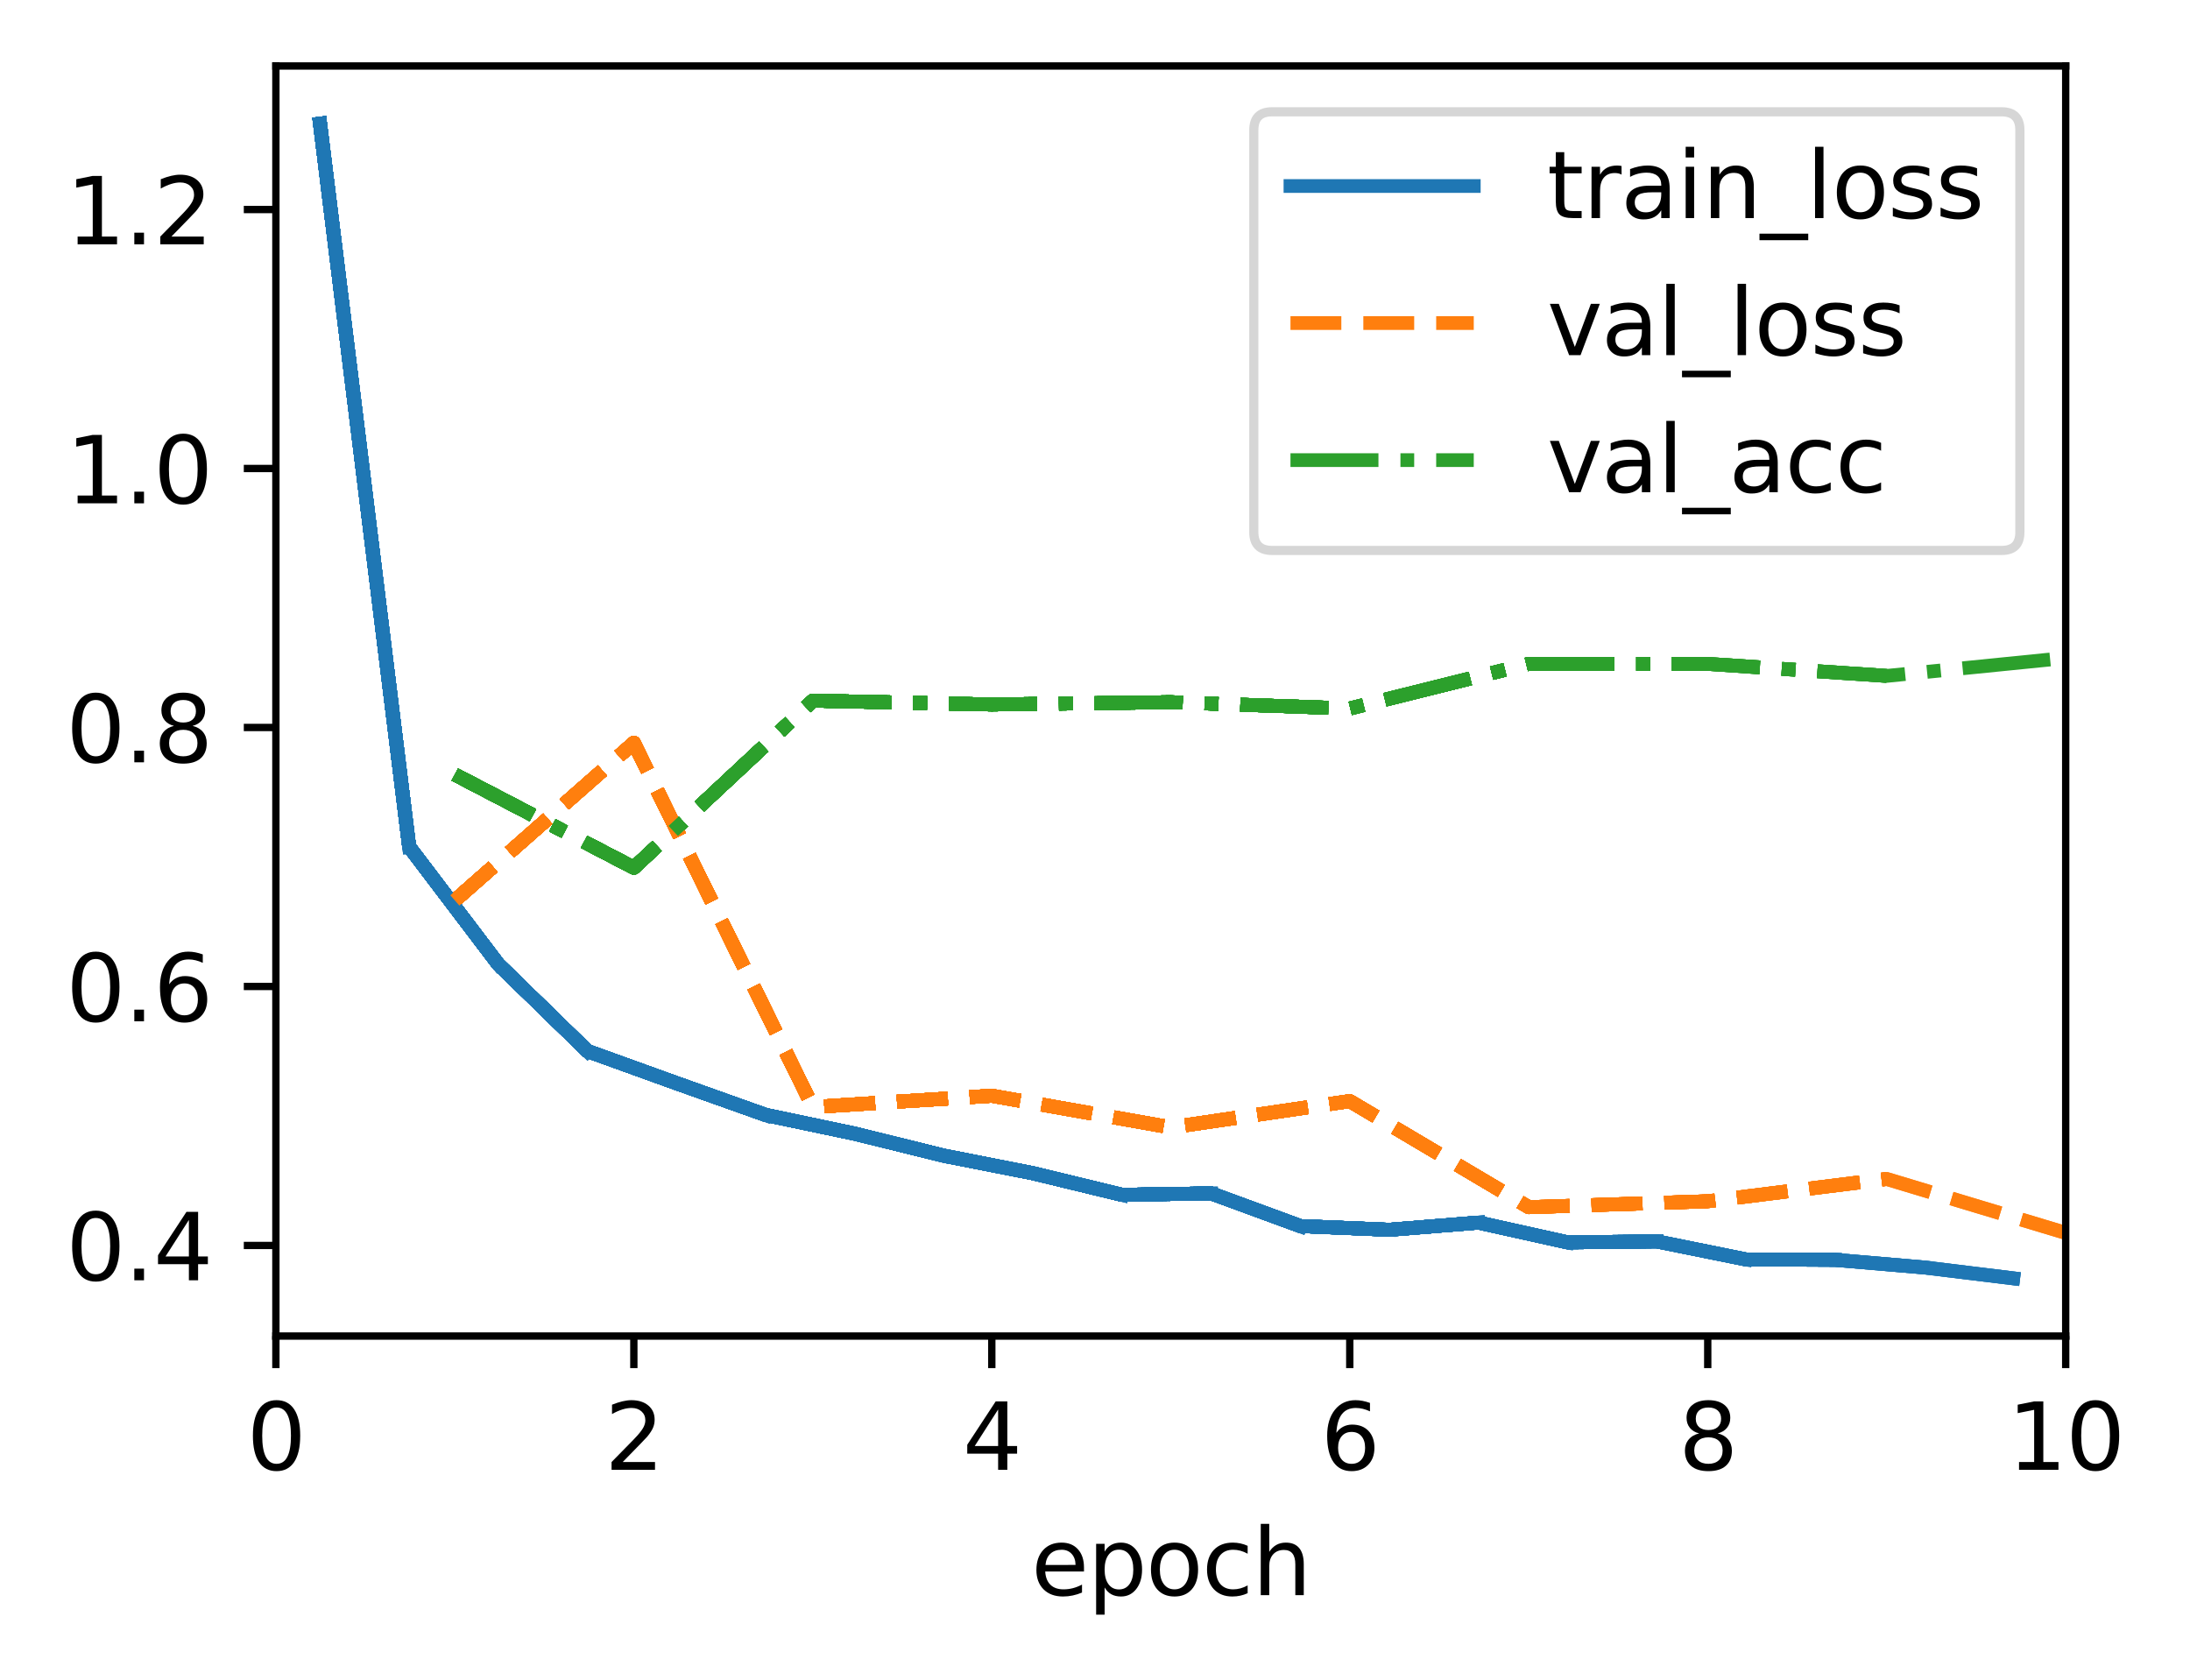 <?xml version="1.0" encoding="utf-8" standalone="no"?>
<!DOCTYPE svg PUBLIC "-//W3C//DTD SVG 1.1//EN"
  "http://www.w3.org/Graphics/SVG/1.1/DTD/svg11.dtd">
<svg xmlns:xlink="http://www.w3.org/1999/xlink" width="238.966pt" height="183.356pt" viewBox="0 0 238.966 183.356" xmlns="http://www.w3.org/2000/svg" version="1.1">
 <defs>
  <style type="text/css">*{stroke-linejoin: round; stroke-linecap: butt}</style>
 </defs>
 <g id="figure_1">
  <g id="patch_1">
   <path d="M 0 183.356 
L 238.966 183.356 
L 238.966 0 
L 0 0 
z
" style="fill: #ffffff"/>
  </g>
  <g id="axes_1">
   <g id="patch_2">
    <path d="M 30.103 145.8 
L 225.403 145.8 
L 225.403 7.2 
L 30.103 7.2 
z
" style="fill: #ffffff"/>
   </g>
   <g id="matplotlib.axis_1">
    <g id="xtick_1">
     <g id="line2d_1">
      <defs>
       <path id="mb1d8af79b8" d="M 0 0 
L 0 3.5 
" style="stroke: #000000; stroke-width: 0.8"/>
      </defs>
      <g>
       <use xlink:href="#mb1d8af79b8" x="30.103" y="145.8" style="stroke: #000000; stroke-width: 0.8"/>
      </g>
     </g>
     <g id="text_1">
      <!-- 0 -->
      <g transform="translate(26.922 160.398) scale(0.1 -0.1)">
       <defs>
        <path id="DejaVuSans-30" d="M 2034 4250 
Q 1547 4250 1301 3770 
Q 1056 3291 1056 2328 
Q 1056 1369 1301 889 
Q 1547 409 2034 409 
Q 2525 409 2770 889 
Q 3016 1369 3016 2328 
Q 3016 3291 2770 3770 
Q 2525 4250 2034 4250 
z
M 2034 4750 
Q 2819 4750 3233 4129 
Q 3647 3509 3647 2328 
Q 3647 1150 3233 529 
Q 2819 -91 2034 -91 
Q 1250 -91 836 529 
Q 422 1150 422 2328 
Q 422 3509 836 4129 
Q 1250 4750 2034 4750 
z
" transform="scale(0.016)"/>
       </defs>
       <use xlink:href="#DejaVuSans-30"/>
      </g>
     </g>
    </g>
    <g id="xtick_2">
     <g id="line2d_2">
      <g>
       <use xlink:href="#mb1d8af79b8" x="69.163" y="145.8" style="stroke: #000000; stroke-width: 0.8"/>
      </g>
     </g>
     <g id="text_2">
      <!-- 2 -->
      <g transform="translate(65.982 160.398) scale(0.1 -0.1)">
       <defs>
        <path id="DejaVuSans-32" d="M 1228 531 
L 3431 531 
L 3431 0 
L 469 0 
L 469 531 
Q 828 903 1448 1529 
Q 2069 2156 2228 2338 
Q 2531 2678 2651 2914 
Q 2772 3150 2772 3378 
Q 2772 3750 2511 3984 
Q 2250 4219 1831 4219 
Q 1534 4219 1204 4116 
Q 875 4013 500 3803 
L 500 4441 
Q 881 4594 1212 4672 
Q 1544 4750 1819 4750 
Q 2544 4750 2975 4387 
Q 3406 4025 3406 3419 
Q 3406 3131 3298 2873 
Q 3191 2616 2906 2266 
Q 2828 2175 2409 1742 
Q 1991 1309 1228 531 
z
" transform="scale(0.016)"/>
       </defs>
       <use xlink:href="#DejaVuSans-32"/>
      </g>
     </g>
    </g>
    <g id="xtick_3">
     <g id="line2d_3">
      <g>
       <use xlink:href="#mb1d8af79b8" x="108.223" y="145.8" style="stroke: #000000; stroke-width: 0.8"/>
      </g>
     </g>
     <g id="text_3">
      <!-- 4 -->
      <g transform="translate(105.042 160.398) scale(0.1 -0.1)">
       <defs>
        <path id="DejaVuSans-34" d="M 2419 4116 
L 825 1625 
L 2419 1625 
L 2419 4116 
z
M 2253 4666 
L 3047 4666 
L 3047 1625 
L 3713 1625 
L 3713 1100 
L 3047 1100 
L 3047 0 
L 2419 0 
L 2419 1100 
L 313 1100 
L 313 1709 
L 2253 4666 
z
" transform="scale(0.016)"/>
       </defs>
       <use xlink:href="#DejaVuSans-34"/>
      </g>
     </g>
    </g>
    <g id="xtick_4">
     <g id="line2d_4">
      <g>
       <use xlink:href="#mb1d8af79b8" x="147.283" y="145.8" style="stroke: #000000; stroke-width: 0.8"/>
      </g>
     </g>
     <g id="text_4">
      <!-- 6 -->
      <g transform="translate(144.102 160.398) scale(0.1 -0.1)">
       <defs>
        <path id="DejaVuSans-36" d="M 2113 2584 
Q 1688 2584 1439 2293 
Q 1191 2003 1191 1497 
Q 1191 994 1439 701 
Q 1688 409 2113 409 
Q 2538 409 2786 701 
Q 3034 994 3034 1497 
Q 3034 2003 2786 2293 
Q 2538 2584 2113 2584 
z
M 3366 4563 
L 3366 3988 
Q 3128 4100 2886 4159 
Q 2644 4219 2406 4219 
Q 1781 4219 1451 3797 
Q 1122 3375 1075 2522 
Q 1259 2794 1537 2939 
Q 1816 3084 2150 3084 
Q 2853 3084 3261 2657 
Q 3669 2231 3669 1497 
Q 3669 778 3244 343 
Q 2819 -91 2113 -91 
Q 1303 -91 875 529 
Q 447 1150 447 2328 
Q 447 3434 972 4092 
Q 1497 4750 2381 4750 
Q 2619 4750 2861 4703 
Q 3103 4656 3366 4563 
z
" transform="scale(0.016)"/>
       </defs>
       <use xlink:href="#DejaVuSans-36"/>
      </g>
     </g>
    </g>
    <g id="xtick_5">
     <g id="line2d_5">
      <g>
       <use xlink:href="#mb1d8af79b8" x="186.343" y="145.8" style="stroke: #000000; stroke-width: 0.8"/>
      </g>
     </g>
     <g id="text_5">
      <!-- 8 -->
      <g transform="translate(183.162 160.398) scale(0.1 -0.1)">
       <defs>
        <path id="DejaVuSans-38" d="M 2034 2216 
Q 1584 2216 1326 1975 
Q 1069 1734 1069 1313 
Q 1069 891 1326 650 
Q 1584 409 2034 409 
Q 2484 409 2743 651 
Q 3003 894 3003 1313 
Q 3003 1734 2745 1975 
Q 2488 2216 2034 2216 
z
M 1403 2484 
Q 997 2584 770 2862 
Q 544 3141 544 3541 
Q 544 4100 942 4425 
Q 1341 4750 2034 4750 
Q 2731 4750 3128 4425 
Q 3525 4100 3525 3541 
Q 3525 3141 3298 2862 
Q 3072 2584 2669 2484 
Q 3125 2378 3379 2068 
Q 3634 1759 3634 1313 
Q 3634 634 3220 271 
Q 2806 -91 2034 -91 
Q 1263 -91 848 271 
Q 434 634 434 1313 
Q 434 1759 690 2068 
Q 947 2378 1403 2484 
z
M 1172 3481 
Q 1172 3119 1398 2916 
Q 1625 2713 2034 2713 
Q 2441 2713 2670 2916 
Q 2900 3119 2900 3481 
Q 2900 3844 2670 4047 
Q 2441 4250 2034 4250 
Q 1625 4250 1398 4047 
Q 1172 3844 1172 3481 
z
" transform="scale(0.016)"/>
       </defs>
       <use xlink:href="#DejaVuSans-38"/>
      </g>
     </g>
    </g>
    <g id="xtick_6">
     <g id="line2d_6">
      <g>
       <use xlink:href="#mb1d8af79b8" x="225.403" y="145.8" style="stroke: #000000; stroke-width: 0.8"/>
      </g>
     </g>
     <g id="text_6">
      <!-- 10 -->
      <g transform="translate(219.041 160.398) scale(0.1 -0.1)">
       <defs>
        <path id="DejaVuSans-31" d="M 794 531 
L 1825 531 
L 1825 4091 
L 703 3866 
L 703 4441 
L 1819 4666 
L 2450 4666 
L 2450 531 
L 3481 531 
L 3481 0 
L 794 0 
L 794 531 
z
" transform="scale(0.016)"/>
       </defs>
       <use xlink:href="#DejaVuSans-31"/>
       <use xlink:href="#DejaVuSans-30" x="63.623"/>
      </g>
     </g>
    </g>
    <g id="text_7">
     <!-- epoch -->
     <g transform="translate(112.525 174.077) scale(0.1 -0.1)">
      <defs>
       <path id="DejaVuSans-65" d="M 3597 1894 
L 3597 1613 
L 953 1613 
Q 991 1019 1311 708 
Q 1631 397 2203 397 
Q 2534 397 2845 478 
Q 3156 559 3463 722 
L 3463 178 
Q 3153 47 2828 -22 
Q 2503 -91 2169 -91 
Q 1331 -91 842 396 
Q 353 884 353 1716 
Q 353 2575 817 3079 
Q 1281 3584 2069 3584 
Q 2775 3584 3186 3129 
Q 3597 2675 3597 1894 
z
M 3022 2063 
Q 3016 2534 2758 2815 
Q 2500 3097 2075 3097 
Q 1594 3097 1305 2825 
Q 1016 2553 972 2059 
L 3022 2063 
z
" transform="scale(0.016)"/>
       <path id="DejaVuSans-70" d="M 1159 525 
L 1159 -1331 
L 581 -1331 
L 581 3500 
L 1159 3500 
L 1159 2969 
Q 1341 3281 1617 3432 
Q 1894 3584 2278 3584 
Q 2916 3584 3314 3078 
Q 3713 2572 3713 1747 
Q 3713 922 3314 415 
Q 2916 -91 2278 -91 
Q 1894 -91 1617 61 
Q 1341 213 1159 525 
z
M 3116 1747 
Q 3116 2381 2855 2742 
Q 2594 3103 2138 3103 
Q 1681 3103 1420 2742 
Q 1159 2381 1159 1747 
Q 1159 1113 1420 752 
Q 1681 391 2138 391 
Q 2594 391 2855 752 
Q 3116 1113 3116 1747 
z
" transform="scale(0.016)"/>
       <path id="DejaVuSans-6f" d="M 1959 3097 
Q 1497 3097 1228 2736 
Q 959 2375 959 1747 
Q 959 1119 1226 758 
Q 1494 397 1959 397 
Q 2419 397 2687 759 
Q 2956 1122 2956 1747 
Q 2956 2369 2687 2733 
Q 2419 3097 1959 3097 
z
M 1959 3584 
Q 2709 3584 3137 3096 
Q 3566 2609 3566 1747 
Q 3566 888 3137 398 
Q 2709 -91 1959 -91 
Q 1206 -91 779 398 
Q 353 888 353 1747 
Q 353 2609 779 3096 
Q 1206 3584 1959 3584 
z
" transform="scale(0.016)"/>
       <path id="DejaVuSans-63" d="M 3122 3366 
L 3122 2828 
Q 2878 2963 2633 3030 
Q 2388 3097 2138 3097 
Q 1578 3097 1268 2742 
Q 959 2388 959 1747 
Q 959 1106 1268 751 
Q 1578 397 2138 397 
Q 2388 397 2633 464 
Q 2878 531 3122 666 
L 3122 134 
Q 2881 22 2623 -34 
Q 2366 -91 2075 -91 
Q 1284 -91 818 406 
Q 353 903 353 1747 
Q 353 2603 823 3093 
Q 1294 3584 2113 3584 
Q 2378 3584 2631 3529 
Q 2884 3475 3122 3366 
z
" transform="scale(0.016)"/>
       <path id="DejaVuSans-68" d="M 3513 2113 
L 3513 0 
L 2938 0 
L 2938 2094 
Q 2938 2591 2744 2837 
Q 2550 3084 2163 3084 
Q 1697 3084 1428 2787 
Q 1159 2491 1159 1978 
L 1159 0 
L 581 0 
L 581 4863 
L 1159 4863 
L 1159 2956 
Q 1366 3272 1645 3428 
Q 1925 3584 2291 3584 
Q 2894 3584 3203 3211 
Q 3513 2838 3513 2113 
z
" transform="scale(0.016)"/>
      </defs>
      <use xlink:href="#DejaVuSans-65"/>
      <use xlink:href="#DejaVuSans-70" x="61.523"/>
      <use xlink:href="#DejaVuSans-6f" x="125"/>
      <use xlink:href="#DejaVuSans-63" x="186.182"/>
      <use xlink:href="#DejaVuSans-68" x="241.162"/>
     </g>
    </g>
   </g>
   <g id="matplotlib.axis_2">
    <g id="ytick_1">
     <g id="line2d_7">
      <defs>
       <path id="m4a1945d2fb" d="M 0 0 
L -3.5 0 
" style="stroke: #000000; stroke-width: 0.8"/>
      </defs>
      <g>
       <use xlink:href="#m4a1945d2fb" x="30.103" y="135.915" style="stroke: #000000; stroke-width: 0.8"/>
      </g>
     </g>
     <g id="text_8">
      <!-- 0.4 -->
      <g transform="translate(7.2 139.715) scale(0.1 -0.1)">
       <defs>
        <path id="DejaVuSans-2e" d="M 684 794 
L 1344 794 
L 1344 0 
L 684 0 
L 684 794 
z
" transform="scale(0.016)"/>
       </defs>
       <use xlink:href="#DejaVuSans-30"/>
       <use xlink:href="#DejaVuSans-2e" x="63.623"/>
       <use xlink:href="#DejaVuSans-34" x="95.41"/>
      </g>
     </g>
    </g>
    <g id="ytick_2">
     <g id="line2d_8">
      <g>
       <use xlink:href="#m4a1945d2fb" x="30.103" y="107.652" style="stroke: #000000; stroke-width: 0.8"/>
      </g>
     </g>
     <g id="text_9">
      <!-- 0.6 -->
      <g transform="translate(7.2 111.452) scale(0.1 -0.1)">
       <use xlink:href="#DejaVuSans-30"/>
       <use xlink:href="#DejaVuSans-2e" x="63.623"/>
       <use xlink:href="#DejaVuSans-36" x="95.41"/>
      </g>
     </g>
    </g>
    <g id="ytick_3">
     <g id="line2d_9">
      <g>
       <use xlink:href="#m4a1945d2fb" x="30.103" y="79.389" style="stroke: #000000; stroke-width: 0.8"/>
      </g>
     </g>
     <g id="text_10">
      <!-- 0.8 -->
      <g transform="translate(7.2 83.189) scale(0.1 -0.1)">
       <use xlink:href="#DejaVuSans-30"/>
       <use xlink:href="#DejaVuSans-2e" x="63.623"/>
       <use xlink:href="#DejaVuSans-38" x="95.41"/>
      </g>
     </g>
    </g>
    <g id="ytick_4">
     <g id="line2d_10">
      <g>
       <use xlink:href="#m4a1945d2fb" x="30.103" y="51.127" style="stroke: #000000; stroke-width: 0.8"/>
      </g>
     </g>
     <g id="text_11">
      <!-- 1.0 -->
      <g transform="translate(7.2 54.926) scale(0.1 -0.1)">
       <use xlink:href="#DejaVuSans-31"/>
       <use xlink:href="#DejaVuSans-2e" x="63.623"/>
       <use xlink:href="#DejaVuSans-30" x="95.41"/>
      </g>
     </g>
    </g>
    <g id="ytick_5">
     <g id="line2d_11">
      <g>
       <use xlink:href="#m4a1945d2fb" x="30.103" y="22.864" style="stroke: #000000; stroke-width: 0.8"/>
      </g>
     </g>
     <g id="text_12">
      <!-- 1.2 -->
      <g transform="translate(7.2 26.663) scale(0.1 -0.1)">
       <use xlink:href="#DejaVuSans-31"/>
       <use xlink:href="#DejaVuSans-2e" x="63.623"/>
       <use xlink:href="#DejaVuSans-32" x="95.41"/>
      </g>
     </g>
    </g>
   </g>
   <g id="line2d_12">
    <path d="M 34.923 13.5 
" clip-path="url(#p170258bf49)" style="fill: none; stroke: #1f77b4; stroke-width: 1.5; stroke-linecap: square"/>
   </g>
   <g id="line2d_13">
    <path d="M 34.923 13.5 
L 44.647 92.406 
" clip-path="url(#p170258bf49)" style="fill: none; stroke: #1f77b4; stroke-width: 1.5; stroke-linecap: square"/>
   </g>
   <g id="line2d_14">
    <path d="M 34.923 13.5 
L 44.647 92.406 
" clip-path="url(#p170258bf49)" style="fill: none; stroke: #1f77b4; stroke-width: 1.5; stroke-linecap: square"/>
   </g>
   <g id="line2d_15">
    <path d="M 49.633 98.263 
" clip-path="url(#p170258bf49)" style="fill: none; stroke-dasharray: 5.55,2.4; stroke-dashoffset: 0; stroke: #ff7f0e; stroke-width: 1.5"/>
   </g>
   <g id="line2d_16"/>
   <g id="line2d_17">
    <path d="M 34.923 13.5 
L 44.647 92.406 
" clip-path="url(#p170258bf49)" style="fill: none; stroke: #1f77b4; stroke-width: 1.5; stroke-linecap: square"/>
   </g>
   <g id="line2d_18">
    <path d="M 49.633 98.263 
" clip-path="url(#p170258bf49)" style="fill: none; stroke-dasharray: 5.55,2.4; stroke-dashoffset: 0; stroke: #ff7f0e; stroke-width: 1.5"/>
   </g>
   <g id="line2d_19">
    <path d="M 49.633 84.523 
" clip-path="url(#p170258bf49)" style="fill: none; stroke-dasharray: 9.6,2.4,1.5,2.4; stroke-dashoffset: 0; stroke: #2ca02c; stroke-width: 1.5"/>
   </g>
   <g id="line2d_20">
    <path d="M 34.923 13.5 
L 44.647 92.406 
L 54.37 105.222 
" clip-path="url(#p170258bf49)" style="fill: none; stroke: #1f77b4; stroke-width: 1.5; stroke-linecap: square"/>
   </g>
   <g id="line2d_21">
    <path d="M 49.633 98.263 
" clip-path="url(#p170258bf49)" style="fill: none; stroke-dasharray: 5.55,2.4; stroke-dashoffset: 0; stroke: #ff7f0e; stroke-width: 1.5"/>
   </g>
   <g id="line2d_22">
    <path d="M 49.633 84.523 
" clip-path="url(#p170258bf49)" style="fill: none; stroke-dasharray: 9.6,2.4,1.5,2.4; stroke-dashoffset: 0; stroke: #2ca02c; stroke-width: 1.5"/>
   </g>
   <g id="line2d_23">
    <path d="M 34.923 13.5 
L 44.647 92.406 
L 54.37 105.222 
L 64.094 114.696 
" clip-path="url(#p170258bf49)" style="fill: none; stroke: #1f77b4; stroke-width: 1.5; stroke-linecap: square"/>
   </g>
   <g id="line2d_24">
    <path d="M 49.633 98.263 
" clip-path="url(#p170258bf49)" style="fill: none; stroke-dasharray: 5.55,2.4; stroke-dashoffset: 0; stroke: #ff7f0e; stroke-width: 1.5"/>
   </g>
   <g id="line2d_25">
    <path d="M 49.633 84.523 
" clip-path="url(#p170258bf49)" style="fill: none; stroke-dasharray: 9.6,2.4,1.5,2.4; stroke-dashoffset: 0; stroke: #2ca02c; stroke-width: 1.5"/>
   </g>
   <g id="line2d_26">
    <path d="M 34.923 13.5 
L 44.647 92.406 
L 54.37 105.222 
L 64.094 114.696 
" clip-path="url(#p170258bf49)" style="fill: none; stroke: #1f77b4; stroke-width: 1.5; stroke-linecap: square"/>
   </g>
   <g id="line2d_27">
    <path d="M 49.633 98.263 
L 69.163 81.07 
" clip-path="url(#p170258bf49)" style="fill: none; stroke-dasharray: 5.55,2.4; stroke-dashoffset: 0; stroke: #ff7f0e; stroke-width: 1.5"/>
   </g>
   <g id="line2d_28">
    <path d="M 49.633 84.523 
" clip-path="url(#p170258bf49)" style="fill: none; stroke-dasharray: 9.6,2.4,1.5,2.4; stroke-dashoffset: 0; stroke: #2ca02c; stroke-width: 1.5"/>
   </g>
   <g id="line2d_29">
    <path d="M 34.923 13.5 
L 44.647 92.406 
L 54.37 105.222 
L 64.094 114.696 
" clip-path="url(#p170258bf49)" style="fill: none; stroke: #1f77b4; stroke-width: 1.5; stroke-linecap: square"/>
   </g>
   <g id="line2d_30">
    <path d="M 49.633 98.263 
L 69.163 81.07 
" clip-path="url(#p170258bf49)" style="fill: none; stroke-dasharray: 5.55,2.4; stroke-dashoffset: 0; stroke: #ff7f0e; stroke-width: 1.5"/>
   </g>
   <g id="line2d_31">
    <path d="M 49.633 84.523 
L 69.163 94.694 
" clip-path="url(#p170258bf49)" style="fill: none; stroke-dasharray: 9.6,2.4,1.5,2.4; stroke-dashoffset: 0; stroke: #2ca02c; stroke-width: 1.5"/>
   </g>
   <g id="line2d_32">
    <path d="M 34.923 13.5 
L 44.647 92.406 
L 54.37 105.222 
L 64.094 114.696 
L 73.817 118.207 
" clip-path="url(#p170258bf49)" style="fill: none; stroke: #1f77b4; stroke-width: 1.5; stroke-linecap: square"/>
   </g>
   <g id="line2d_33">
    <path d="M 49.633 98.263 
L 69.163 81.07 
" clip-path="url(#p170258bf49)" style="fill: none; stroke-dasharray: 5.55,2.4; stroke-dashoffset: 0; stroke: #ff7f0e; stroke-width: 1.5"/>
   </g>
   <g id="line2d_34">
    <path d="M 49.633 84.523 
L 69.163 94.694 
" clip-path="url(#p170258bf49)" style="fill: none; stroke-dasharray: 9.6,2.4,1.5,2.4; stroke-dashoffset: 0; stroke: #2ca02c; stroke-width: 1.5"/>
   </g>
   <g id="line2d_35">
    <path d="M 34.923 13.5 
L 44.647 92.406 
L 54.37 105.222 
L 64.094 114.696 
L 73.817 118.207 
L 83.541 121.671 
" clip-path="url(#p170258bf49)" style="fill: none; stroke: #1f77b4; stroke-width: 1.5; stroke-linecap: square"/>
   </g>
   <g id="line2d_36">
    <path d="M 49.633 98.263 
L 69.163 81.07 
" clip-path="url(#p170258bf49)" style="fill: none; stroke-dasharray: 5.55,2.4; stroke-dashoffset: 0; stroke: #ff7f0e; stroke-width: 1.5"/>
   </g>
   <g id="line2d_37">
    <path d="M 49.633 84.523 
L 69.163 94.694 
" clip-path="url(#p170258bf49)" style="fill: none; stroke-dasharray: 9.6,2.4,1.5,2.4; stroke-dashoffset: 0; stroke: #2ca02c; stroke-width: 1.5"/>
   </g>
   <g id="line2d_38">
    <path d="M 34.923 13.5 
L 44.647 92.406 
L 54.37 105.222 
L 64.094 114.696 
L 73.817 118.207 
L 83.541 121.671 
" clip-path="url(#p170258bf49)" style="fill: none; stroke: #1f77b4; stroke-width: 1.5; stroke-linecap: square"/>
   </g>
   <g id="line2d_39">
    <path d="M 49.633 98.263 
L 69.163 81.07 
L 88.693 120.805 
" clip-path="url(#p170258bf49)" style="fill: none; stroke-dasharray: 5.55,2.4; stroke-dashoffset: 0; stroke: #ff7f0e; stroke-width: 1.5"/>
   </g>
   <g id="line2d_40">
    <path d="M 49.633 84.523 
L 69.163 94.694 
" clip-path="url(#p170258bf49)" style="fill: none; stroke-dasharray: 9.6,2.4,1.5,2.4; stroke-dashoffset: 0; stroke: #2ca02c; stroke-width: 1.5"/>
   </g>
   <g id="line2d_41">
    <path d="M 34.923 13.5 
L 44.647 92.406 
L 54.37 105.222 
L 64.094 114.696 
L 73.817 118.207 
L 83.541 121.671 
" clip-path="url(#p170258bf49)" style="fill: none; stroke: #1f77b4; stroke-width: 1.5; stroke-linecap: square"/>
   </g>
   <g id="line2d_42">
    <path d="M 49.633 98.263 
L 69.163 81.07 
L 88.693 120.805 
" clip-path="url(#p170258bf49)" style="fill: none; stroke-dasharray: 5.55,2.4; stroke-dashoffset: 0; stroke: #ff7f0e; stroke-width: 1.5"/>
   </g>
   <g id="line2d_43">
    <path d="M 49.633 84.523 
L 69.163 94.694 
L 88.693 76.464 
" clip-path="url(#p170258bf49)" style="fill: none; stroke-dasharray: 9.6,2.4,1.5,2.4; stroke-dashoffset: 0; stroke: #2ca02c; stroke-width: 1.5"/>
   </g>
   <g id="line2d_44">
    <path d="M 34.923 13.5 
L 44.647 92.406 
L 54.37 105.222 
L 64.094 114.696 
L 73.817 118.207 
L 83.541 121.671 
L 93.264 123.716 
" clip-path="url(#p170258bf49)" style="fill: none; stroke: #1f77b4; stroke-width: 1.5; stroke-linecap: square"/>
   </g>
   <g id="line2d_45">
    <path d="M 49.633 98.263 
L 69.163 81.07 
L 88.693 120.805 
" clip-path="url(#p170258bf49)" style="fill: none; stroke-dasharray: 5.55,2.4; stroke-dashoffset: 0; stroke: #ff7f0e; stroke-width: 1.5"/>
   </g>
   <g id="line2d_46">
    <path d="M 49.633 84.523 
L 69.163 94.694 
L 88.693 76.464 
" clip-path="url(#p170258bf49)" style="fill: none; stroke-dasharray: 9.6,2.4,1.5,2.4; stroke-dashoffset: 0; stroke: #2ca02c; stroke-width: 1.5"/>
   </g>
   <g id="line2d_47">
    <path d="M 34.923 13.5 
L 44.647 92.406 
L 54.37 105.222 
L 64.094 114.696 
L 73.817 118.207 
L 83.541 121.671 
L 93.264 123.716 
L 102.987 126.116 
" clip-path="url(#p170258bf49)" style="fill: none; stroke: #1f77b4; stroke-width: 1.5; stroke-linecap: square"/>
   </g>
   <g id="line2d_48">
    <path d="M 49.633 98.263 
L 69.163 81.07 
L 88.693 120.805 
" clip-path="url(#p170258bf49)" style="fill: none; stroke-dasharray: 5.55,2.4; stroke-dashoffset: 0; stroke: #ff7f0e; stroke-width: 1.5"/>
   </g>
   <g id="line2d_49">
    <path d="M 49.633 84.523 
L 69.163 94.694 
L 88.693 76.464 
" clip-path="url(#p170258bf49)" style="fill: none; stroke-dasharray: 9.6,2.4,1.5,2.4; stroke-dashoffset: 0; stroke: #2ca02c; stroke-width: 1.5"/>
   </g>
   <g id="line2d_50">
    <path d="M 34.923 13.5 
L 44.647 92.406 
L 54.37 105.222 
L 64.094 114.696 
L 73.817 118.207 
L 83.541 121.671 
L 93.264 123.716 
L 102.987 126.116 
" clip-path="url(#p170258bf49)" style="fill: none; stroke: #1f77b4; stroke-width: 1.5; stroke-linecap: square"/>
   </g>
   <g id="line2d_51">
    <path d="M 49.633 98.263 
L 69.163 81.07 
L 88.693 120.805 
L 108.223 119.577 
" clip-path="url(#p170258bf49)" style="fill: none; stroke-dasharray: 5.55,2.4; stroke-dashoffset: 0; stroke: #ff7f0e; stroke-width: 1.5"/>
   </g>
   <g id="line2d_52">
    <path d="M 49.633 84.523 
L 69.163 94.694 
L 88.693 76.464 
" clip-path="url(#p170258bf49)" style="fill: none; stroke-dasharray: 9.6,2.4,1.5,2.4; stroke-dashoffset: 0; stroke: #2ca02c; stroke-width: 1.5"/>
   </g>
   <g id="line2d_53">
    <path d="M 34.923 13.5 
L 44.647 92.406 
L 54.37 105.222 
L 64.094 114.696 
L 73.817 118.207 
L 83.541 121.671 
L 93.264 123.716 
L 102.987 126.116 
" clip-path="url(#p170258bf49)" style="fill: none; stroke: #1f77b4; stroke-width: 1.5; stroke-linecap: square"/>
   </g>
   <g id="line2d_54">
    <path d="M 49.633 98.263 
L 69.163 81.07 
L 88.693 120.805 
L 108.223 119.577 
" clip-path="url(#p170258bf49)" style="fill: none; stroke-dasharray: 5.55,2.4; stroke-dashoffset: 0; stroke: #ff7f0e; stroke-width: 1.5"/>
   </g>
   <g id="line2d_55">
    <path d="M 49.633 84.523 
L 69.163 94.694 
L 88.693 76.464 
L 108.223 76.878 
" clip-path="url(#p170258bf49)" style="fill: none; stroke-dasharray: 9.6,2.4,1.5,2.4; stroke-dashoffset: 0; stroke: #2ca02c; stroke-width: 1.5"/>
   </g>
   <g id="line2d_56">
    <path d="M 34.923 13.5 
L 44.647 92.406 
L 54.37 105.222 
L 64.094 114.696 
L 73.817 118.207 
L 83.541 121.671 
L 93.264 123.716 
L 102.987 126.116 
L 112.711 128.034 
" clip-path="url(#p170258bf49)" style="fill: none; stroke: #1f77b4; stroke-width: 1.5; stroke-linecap: square"/>
   </g>
   <g id="line2d_57">
    <path d="M 49.633 98.263 
L 69.163 81.07 
L 88.693 120.805 
L 108.223 119.577 
" clip-path="url(#p170258bf49)" style="fill: none; stroke-dasharray: 5.55,2.4; stroke-dashoffset: 0; stroke: #ff7f0e; stroke-width: 1.5"/>
   </g>
   <g id="line2d_58">
    <path d="M 49.633 84.523 
L 69.163 94.694 
L 88.693 76.464 
L 108.223 76.878 
" clip-path="url(#p170258bf49)" style="fill: none; stroke-dasharray: 9.6,2.4,1.5,2.4; stroke-dashoffset: 0; stroke: #2ca02c; stroke-width: 1.5"/>
   </g>
   <g id="line2d_59">
    <path d="M 34.923 13.5 
L 44.647 92.406 
L 54.37 105.222 
L 64.094 114.696 
L 73.817 118.207 
L 83.541 121.671 
L 93.264 123.716 
L 102.987 126.116 
L 112.711 128.034 
L 122.434 130.39 
" clip-path="url(#p170258bf49)" style="fill: none; stroke: #1f77b4; stroke-width: 1.5; stroke-linecap: square"/>
   </g>
   <g id="line2d_60">
    <path d="M 49.633 98.263 
L 69.163 81.07 
L 88.693 120.805 
L 108.223 119.577 
" clip-path="url(#p170258bf49)" style="fill: none; stroke-dasharray: 5.55,2.4; stroke-dashoffset: 0; stroke: #ff7f0e; stroke-width: 1.5"/>
   </g>
   <g id="line2d_61">
    <path d="M 49.633 84.523 
L 69.163 94.694 
L 88.693 76.464 
L 108.223 76.878 
" clip-path="url(#p170258bf49)" style="fill: none; stroke-dasharray: 9.6,2.4,1.5,2.4; stroke-dashoffset: 0; stroke: #2ca02c; stroke-width: 1.5"/>
   </g>
   <g id="line2d_62">
    <path d="M 34.923 13.5 
L 44.647 92.406 
L 54.37 105.222 
L 64.094 114.696 
L 73.817 118.207 
L 83.541 121.671 
L 93.264 123.716 
L 102.987 126.116 
L 112.711 128.034 
L 122.434 130.39 
" clip-path="url(#p170258bf49)" style="fill: none; stroke: #1f77b4; stroke-width: 1.5; stroke-linecap: square"/>
   </g>
   <g id="line2d_63">
    <path d="M 49.633 98.263 
L 69.163 81.07 
L 88.693 120.805 
L 108.223 119.577 
L 127.753 123.034 
" clip-path="url(#p170258bf49)" style="fill: none; stroke-dasharray: 5.55,2.4; stroke-dashoffset: 0; stroke: #ff7f0e; stroke-width: 1.5"/>
   </g>
   <g id="line2d_64">
    <path d="M 49.633 84.523 
L 69.163 94.694 
L 88.693 76.464 
L 108.223 76.878 
" clip-path="url(#p170258bf49)" style="fill: none; stroke-dasharray: 9.6,2.4,1.5,2.4; stroke-dashoffset: 0; stroke: #2ca02c; stroke-width: 1.5"/>
   </g>
   <g id="line2d_65">
    <path d="M 34.923 13.5 
L 44.647 92.406 
L 54.37 105.222 
L 64.094 114.696 
L 73.817 118.207 
L 83.541 121.671 
L 93.264 123.716 
L 102.987 126.116 
L 112.711 128.034 
L 122.434 130.39 
" clip-path="url(#p170258bf49)" style="fill: none; stroke: #1f77b4; stroke-width: 1.5; stroke-linecap: square"/>
   </g>
   <g id="line2d_66">
    <path d="M 49.633 98.263 
L 69.163 81.07 
L 88.693 120.805 
L 108.223 119.577 
L 127.753 123.034 
" clip-path="url(#p170258bf49)" style="fill: none; stroke-dasharray: 5.55,2.4; stroke-dashoffset: 0; stroke: #ff7f0e; stroke-width: 1.5"/>
   </g>
   <g id="line2d_67">
    <path d="M 49.633 84.523 
L 69.163 94.694 
L 88.693 76.464 
L 108.223 76.878 
L 127.753 76.629 
" clip-path="url(#p170258bf49)" style="fill: none; stroke-dasharray: 9.6,2.4,1.5,2.4; stroke-dashoffset: 0; stroke: #2ca02c; stroke-width: 1.5"/>
   </g>
   <g id="line2d_68">
    <path d="M 34.923 13.5 
L 44.647 92.406 
L 54.37 105.222 
L 64.094 114.696 
L 73.817 118.207 
L 83.541 121.671 
L 93.264 123.716 
L 102.987 126.116 
L 112.711 128.034 
L 122.434 130.39 
L 132.158 130.228 
" clip-path="url(#p170258bf49)" style="fill: none; stroke: #1f77b4; stroke-width: 1.5; stroke-linecap: square"/>
   </g>
   <g id="line2d_69">
    <path d="M 49.633 98.263 
L 69.163 81.07 
L 88.693 120.805 
L 108.223 119.577 
L 127.753 123.034 
" clip-path="url(#p170258bf49)" style="fill: none; stroke-dasharray: 5.55,2.4; stroke-dashoffset: 0; stroke: #ff7f0e; stroke-width: 1.5"/>
   </g>
   <g id="line2d_70">
    <path d="M 49.633 84.523 
L 69.163 94.694 
L 88.693 76.464 
L 108.223 76.878 
L 127.753 76.629 
" clip-path="url(#p170258bf49)" style="fill: none; stroke-dasharray: 9.6,2.4,1.5,2.4; stroke-dashoffset: 0; stroke: #2ca02c; stroke-width: 1.5"/>
   </g>
   <g id="line2d_71">
    <path d="M 34.923 13.5 
L 44.647 92.406 
L 54.37 105.222 
L 64.094 114.696 
L 73.817 118.207 
L 83.541 121.671 
L 93.264 123.716 
L 102.987 126.116 
L 112.711 128.034 
L 122.434 130.39 
L 132.158 130.228 
L 141.881 133.797 
" clip-path="url(#p170258bf49)" style="fill: none; stroke: #1f77b4; stroke-width: 1.5; stroke-linecap: square"/>
   </g>
   <g id="line2d_72">
    <path d="M 49.633 98.263 
L 69.163 81.07 
L 88.693 120.805 
L 108.223 119.577 
L 127.753 123.034 
" clip-path="url(#p170258bf49)" style="fill: none; stroke-dasharray: 5.55,2.4; stroke-dashoffset: 0; stroke: #ff7f0e; stroke-width: 1.5"/>
   </g>
   <g id="line2d_73">
    <path d="M 49.633 84.523 
L 69.163 94.694 
L 88.693 76.464 
L 108.223 76.878 
L 127.753 76.629 
" clip-path="url(#p170258bf49)" style="fill: none; stroke-dasharray: 9.6,2.4,1.5,2.4; stroke-dashoffset: 0; stroke: #2ca02c; stroke-width: 1.5"/>
   </g>
   <g id="line2d_74">
    <path d="M 34.923 13.5 
L 44.647 92.406 
L 54.37 105.222 
L 64.094 114.696 
L 73.817 118.207 
L 83.541 121.671 
L 93.264 123.716 
L 102.987 126.116 
L 112.711 128.034 
L 122.434 130.39 
L 132.158 130.228 
L 141.881 133.797 
" clip-path="url(#p170258bf49)" style="fill: none; stroke: #1f77b4; stroke-width: 1.5; stroke-linecap: square"/>
   </g>
   <g id="line2d_75">
    <path d="M 49.633 98.263 
L 69.163 81.07 
L 88.693 120.805 
L 108.223 119.577 
L 127.753 123.034 
L 147.283 120.16 
" clip-path="url(#p170258bf49)" style="fill: none; stroke-dasharray: 5.55,2.4; stroke-dashoffset: 0; stroke: #ff7f0e; stroke-width: 1.5"/>
   </g>
   <g id="line2d_76">
    <path d="M 49.633 84.523 
L 69.163 94.694 
L 88.693 76.464 
L 108.223 76.878 
L 127.753 76.629 
" clip-path="url(#p170258bf49)" style="fill: none; stroke-dasharray: 9.6,2.4,1.5,2.4; stroke-dashoffset: 0; stroke: #2ca02c; stroke-width: 1.5"/>
   </g>
   <g id="line2d_77">
    <path d="M 34.923 13.5 
L 44.647 92.406 
L 54.37 105.222 
L 64.094 114.696 
L 73.817 118.207 
L 83.541 121.671 
L 93.264 123.716 
L 102.987 126.116 
L 112.711 128.034 
L 122.434 130.39 
L 132.158 130.228 
L 141.881 133.797 
" clip-path="url(#p170258bf49)" style="fill: none; stroke: #1f77b4; stroke-width: 1.5; stroke-linecap: square"/>
   </g>
   <g id="line2d_78">
    <path d="M 49.633 98.263 
L 69.163 81.07 
L 88.693 120.805 
L 108.223 119.577 
L 127.753 123.034 
L 147.283 120.16 
" clip-path="url(#p170258bf49)" style="fill: none; stroke-dasharray: 5.55,2.4; stroke-dashoffset: 0; stroke: #ff7f0e; stroke-width: 1.5"/>
   </g>
   <g id="line2d_79">
    <path d="M 49.633 84.523 
L 69.163 94.694 
L 88.693 76.464 
L 108.223 76.878 
L 127.753 76.629 
L 147.283 77.319 
" clip-path="url(#p170258bf49)" style="fill: none; stroke-dasharray: 9.6,2.4,1.5,2.4; stroke-dashoffset: 0; stroke: #2ca02c; stroke-width: 1.5"/>
   </g>
   <g id="line2d_80">
    <path d="M 34.923 13.5 
L 44.647 92.406 
L 54.37 105.222 
L 64.094 114.696 
L 73.817 118.207 
L 83.541 121.671 
L 93.264 123.716 
L 102.987 126.116 
L 112.711 128.034 
L 122.434 130.39 
L 132.158 130.228 
L 141.881 133.797 
L 151.605 134.204 
" clip-path="url(#p170258bf49)" style="fill: none; stroke: #1f77b4; stroke-width: 1.5; stroke-linecap: square"/>
   </g>
   <g id="line2d_81">
    <path d="M 49.633 98.263 
L 69.163 81.07 
L 88.693 120.805 
L 108.223 119.577 
L 127.753 123.034 
L 147.283 120.16 
" clip-path="url(#p170258bf49)" style="fill: none; stroke-dasharray: 5.55,2.4; stroke-dashoffset: 0; stroke: #ff7f0e; stroke-width: 1.5"/>
   </g>
   <g id="line2d_82">
    <path d="M 49.633 84.523 
L 69.163 94.694 
L 88.693 76.464 
L 108.223 76.878 
L 127.753 76.629 
L 147.283 77.319 
" clip-path="url(#p170258bf49)" style="fill: none; stroke-dasharray: 9.6,2.4,1.5,2.4; stroke-dashoffset: 0; stroke: #2ca02c; stroke-width: 1.5"/>
   </g>
   <g id="line2d_83">
    <path d="M 34.923 13.5 
L 44.647 92.406 
L 54.37 105.222 
L 64.094 114.696 
L 73.817 118.207 
L 83.541 121.671 
L 93.264 123.716 
L 102.987 126.116 
L 112.711 128.034 
L 122.434 130.39 
L 132.158 130.228 
L 141.881 133.797 
L 151.605 134.204 
L 161.328 133.419 
" clip-path="url(#p170258bf49)" style="fill: none; stroke: #1f77b4; stroke-width: 1.5; stroke-linecap: square"/>
   </g>
   <g id="line2d_84">
    <path d="M 49.633 98.263 
L 69.163 81.07 
L 88.693 120.805 
L 108.223 119.577 
L 127.753 123.034 
L 147.283 120.16 
" clip-path="url(#p170258bf49)" style="fill: none; stroke-dasharray: 5.55,2.4; stroke-dashoffset: 0; stroke: #ff7f0e; stroke-width: 1.5"/>
   </g>
   <g id="line2d_85">
    <path d="M 49.633 84.523 
L 69.163 94.694 
L 88.693 76.464 
L 108.223 76.878 
L 127.753 76.629 
L 147.283 77.319 
" clip-path="url(#p170258bf49)" style="fill: none; stroke-dasharray: 9.6,2.4,1.5,2.4; stroke-dashoffset: 0; stroke: #2ca02c; stroke-width: 1.5"/>
   </g>
   <g id="line2d_86">
    <path d="M 34.923 13.5 
L 44.647 92.406 
L 54.37 105.222 
L 64.094 114.696 
L 73.817 118.207 
L 83.541 121.671 
L 93.264 123.716 
L 102.987 126.116 
L 112.711 128.034 
L 122.434 130.39 
L 132.158 130.228 
L 141.881 133.797 
L 151.605 134.204 
L 161.328 133.419 
" clip-path="url(#p170258bf49)" style="fill: none; stroke: #1f77b4; stroke-width: 1.5; stroke-linecap: square"/>
   </g>
   <g id="line2d_87">
    <path d="M 49.633 98.263 
L 69.163 81.07 
L 88.693 120.805 
L 108.223 119.577 
L 127.753 123.034 
L 147.283 120.16 
L 166.813 131.738 
" clip-path="url(#p170258bf49)" style="fill: none; stroke-dasharray: 5.55,2.4; stroke-dashoffset: 0; stroke: #ff7f0e; stroke-width: 1.5"/>
   </g>
   <g id="line2d_88">
    <path d="M 49.633 84.523 
L 69.163 94.694 
L 88.693 76.464 
L 108.223 76.878 
L 127.753 76.629 
L 147.283 77.319 
" clip-path="url(#p170258bf49)" style="fill: none; stroke-dasharray: 9.6,2.4,1.5,2.4; stroke-dashoffset: 0; stroke: #2ca02c; stroke-width: 1.5"/>
   </g>
   <g id="line2d_89">
    <path d="M 34.923 13.5 
L 44.647 92.406 
L 54.37 105.222 
L 64.094 114.696 
L 73.817 118.207 
L 83.541 121.671 
L 93.264 123.716 
L 102.987 126.116 
L 112.711 128.034 
L 122.434 130.39 
L 132.158 130.228 
L 141.881 133.797 
L 151.605 134.204 
L 161.328 133.419 
" clip-path="url(#p170258bf49)" style="fill: none; stroke: #1f77b4; stroke-width: 1.5; stroke-linecap: square"/>
   </g>
   <g id="line2d_90">
    <path d="M 49.633 98.263 
L 69.163 81.07 
L 88.693 120.805 
L 108.223 119.577 
L 127.753 123.034 
L 147.283 120.16 
L 166.813 131.738 
" clip-path="url(#p170258bf49)" style="fill: none; stroke-dasharray: 5.55,2.4; stroke-dashoffset: 0; stroke: #ff7f0e; stroke-width: 1.5"/>
   </g>
   <g id="line2d_91">
    <path d="M 49.633 84.523 
L 69.163 94.694 
L 88.693 76.464 
L 108.223 76.878 
L 127.753 76.629 
L 147.283 77.319 
L 166.813 72.448 
" clip-path="url(#p170258bf49)" style="fill: none; stroke-dasharray: 9.6,2.4,1.5,2.4; stroke-dashoffset: 0; stroke: #2ca02c; stroke-width: 1.5"/>
   </g>
   <g id="line2d_92">
    <path d="M 34.923 13.5 
L 44.647 92.406 
L 54.37 105.222 
L 64.094 114.696 
L 73.817 118.207 
L 83.541 121.671 
L 93.264 123.716 
L 102.987 126.116 
L 112.711 128.034 
L 122.434 130.39 
L 132.158 130.228 
L 141.881 133.797 
L 151.605 134.204 
L 161.328 133.419 
L 171.052 135.579 
" clip-path="url(#p170258bf49)" style="fill: none; stroke: #1f77b4; stroke-width: 1.5; stroke-linecap: square"/>
   </g>
   <g id="line2d_93">
    <path d="M 49.633 98.263 
L 69.163 81.07 
L 88.693 120.805 
L 108.223 119.577 
L 127.753 123.034 
L 147.283 120.16 
L 166.813 131.738 
" clip-path="url(#p170258bf49)" style="fill: none; stroke-dasharray: 5.55,2.4; stroke-dashoffset: 0; stroke: #ff7f0e; stroke-width: 1.5"/>
   </g>
   <g id="line2d_94">
    <path d="M 49.633 84.523 
L 69.163 94.694 
L 88.693 76.464 
L 108.223 76.878 
L 127.753 76.629 
L 147.283 77.319 
L 166.813 72.448 
" clip-path="url(#p170258bf49)" style="fill: none; stroke-dasharray: 9.6,2.4,1.5,2.4; stroke-dashoffset: 0; stroke: #2ca02c; stroke-width: 1.5"/>
   </g>
   <g id="line2d_95">
    <path d="M 34.923 13.5 
L 44.647 92.406 
L 54.37 105.222 
L 64.094 114.696 
L 73.817 118.207 
L 83.541 121.671 
L 93.264 123.716 
L 102.987 126.116 
L 112.711 128.034 
L 122.434 130.39 
L 132.158 130.228 
L 141.881 133.797 
L 151.605 134.204 
L 161.328 133.419 
L 171.052 135.579 
L 180.775 135.47 
" clip-path="url(#p170258bf49)" style="fill: none; stroke: #1f77b4; stroke-width: 1.5; stroke-linecap: square"/>
   </g>
   <g id="line2d_96">
    <path d="M 49.633 98.263 
L 69.163 81.07 
L 88.693 120.805 
L 108.223 119.577 
L 127.753 123.034 
L 147.283 120.16 
L 166.813 131.738 
" clip-path="url(#p170258bf49)" style="fill: none; stroke-dasharray: 5.55,2.4; stroke-dashoffset: 0; stroke: #ff7f0e; stroke-width: 1.5"/>
   </g>
   <g id="line2d_97">
    <path d="M 49.633 84.523 
L 69.163 94.694 
L 88.693 76.464 
L 108.223 76.878 
L 127.753 76.629 
L 147.283 77.319 
L 166.813 72.448 
" clip-path="url(#p170258bf49)" style="fill: none; stroke-dasharray: 9.6,2.4,1.5,2.4; stroke-dashoffset: 0; stroke: #2ca02c; stroke-width: 1.5"/>
   </g>
   <g id="line2d_98">
    <path d="M 34.923 13.5 
L 44.647 92.406 
L 54.37 105.222 
L 64.094 114.696 
L 73.817 118.207 
L 83.541 121.671 
L 93.264 123.716 
L 102.987 126.116 
L 112.711 128.034 
L 122.434 130.39 
L 132.158 130.228 
L 141.881 133.797 
L 151.605 134.204 
L 161.328 133.419 
L 171.052 135.579 
L 180.775 135.47 
" clip-path="url(#p170258bf49)" style="fill: none; stroke: #1f77b4; stroke-width: 1.5; stroke-linecap: square"/>
   </g>
   <g id="line2d_99">
    <path d="M 49.633 98.263 
L 69.163 81.07 
L 88.693 120.805 
L 108.223 119.577 
L 127.753 123.034 
L 147.283 120.16 
L 166.813 131.738 
L 186.343 131.094 
" clip-path="url(#p170258bf49)" style="fill: none; stroke-dasharray: 5.55,2.4; stroke-dashoffset: 0; stroke: #ff7f0e; stroke-width: 1.5"/>
   </g>
   <g id="line2d_100">
    <path d="M 49.633 84.523 
L 69.163 94.694 
L 88.693 76.464 
L 108.223 76.878 
L 127.753 76.629 
L 147.283 77.319 
L 166.813 72.448 
" clip-path="url(#p170258bf49)" style="fill: none; stroke-dasharray: 9.6,2.4,1.5,2.4; stroke-dashoffset: 0; stroke: #2ca02c; stroke-width: 1.5"/>
   </g>
   <g id="line2d_101">
    <path d="M 34.923 13.5 
L 44.647 92.406 
L 54.37 105.222 
L 64.094 114.696 
L 73.817 118.207 
L 83.541 121.671 
L 93.264 123.716 
L 102.987 126.116 
L 112.711 128.034 
L 122.434 130.39 
L 132.158 130.228 
L 141.881 133.797 
L 151.605 134.204 
L 161.328 133.419 
L 171.052 135.579 
L 180.775 135.47 
" clip-path="url(#p170258bf49)" style="fill: none; stroke: #1f77b4; stroke-width: 1.5; stroke-linecap: square"/>
   </g>
   <g id="line2d_102">
    <path d="M 49.633 98.263 
L 69.163 81.07 
L 88.693 120.805 
L 108.223 119.577 
L 127.753 123.034 
L 147.283 120.16 
L 166.813 131.738 
L 186.343 131.094 
" clip-path="url(#p170258bf49)" style="fill: none; stroke-dasharray: 5.55,2.4; stroke-dashoffset: 0; stroke: #ff7f0e; stroke-width: 1.5"/>
   </g>
   <g id="line2d_103">
    <path d="M 49.633 84.523 
L 69.163 94.694 
L 88.693 76.464 
L 108.223 76.878 
L 127.753 76.629 
L 147.283 77.319 
L 166.813 72.448 
L 186.343 72.448 
" clip-path="url(#p170258bf49)" style="fill: none; stroke-dasharray: 9.6,2.4,1.5,2.4; stroke-dashoffset: 0; stroke: #2ca02c; stroke-width: 1.5"/>
   </g>
   <g id="line2d_104">
    <path d="M 34.923 13.5 
L 44.647 92.406 
L 54.37 105.222 
L 64.094 114.696 
L 73.817 118.207 
L 83.541 121.671 
L 93.264 123.716 
L 102.987 126.116 
L 112.711 128.034 
L 122.434 130.39 
L 132.158 130.228 
L 141.881 133.797 
L 151.605 134.204 
L 161.328 133.419 
L 171.052 135.579 
L 180.775 135.47 
L 190.498 137.437 
" clip-path="url(#p170258bf49)" style="fill: none; stroke: #1f77b4; stroke-width: 1.5; stroke-linecap: square"/>
   </g>
   <g id="line2d_105">
    <path d="M 49.633 98.263 
L 69.163 81.07 
L 88.693 120.805 
L 108.223 119.577 
L 127.753 123.034 
L 147.283 120.16 
L 166.813 131.738 
L 186.343 131.094 
" clip-path="url(#p170258bf49)" style="fill: none; stroke-dasharray: 5.55,2.4; stroke-dashoffset: 0; stroke: #ff7f0e; stroke-width: 1.5"/>
   </g>
   <g id="line2d_106">
    <path d="M 49.633 84.523 
L 69.163 94.694 
L 88.693 76.464 
L 108.223 76.878 
L 127.753 76.629 
L 147.283 77.319 
L 166.813 72.448 
L 186.343 72.448 
" clip-path="url(#p170258bf49)" style="fill: none; stroke-dasharray: 9.6,2.4,1.5,2.4; stroke-dashoffset: 0; stroke: #2ca02c; stroke-width: 1.5"/>
   </g>
   <g id="line2d_107">
    <path d="M 34.923 13.5 
L 44.647 92.406 
L 54.37 105.222 
L 64.094 114.696 
L 73.817 118.207 
L 83.541 121.671 
L 93.264 123.716 
L 102.987 126.116 
L 112.711 128.034 
L 122.434 130.39 
L 132.158 130.228 
L 141.881 133.797 
L 151.605 134.204 
L 161.328 133.419 
L 171.052 135.579 
L 180.775 135.47 
L 190.498 137.437 
L 200.222 137.487 
" clip-path="url(#p170258bf49)" style="fill: none; stroke: #1f77b4; stroke-width: 1.5; stroke-linecap: square"/>
   </g>
   <g id="line2d_108">
    <path d="M 49.633 98.263 
L 69.163 81.07 
L 88.693 120.805 
L 108.223 119.577 
L 127.753 123.034 
L 147.283 120.16 
L 166.813 131.738 
L 186.343 131.094 
" clip-path="url(#p170258bf49)" style="fill: none; stroke-dasharray: 5.55,2.4; stroke-dashoffset: 0; stroke: #ff7f0e; stroke-width: 1.5"/>
   </g>
   <g id="line2d_109">
    <path d="M 49.633 84.523 
L 69.163 94.694 
L 88.693 76.464 
L 108.223 76.878 
L 127.753 76.629 
L 147.283 77.319 
L 166.813 72.448 
L 186.343 72.448 
" clip-path="url(#p170258bf49)" style="fill: none; stroke-dasharray: 9.6,2.4,1.5,2.4; stroke-dashoffset: 0; stroke: #2ca02c; stroke-width: 1.5"/>
   </g>
   <g id="line2d_110">
    <path d="M 34.923 13.5 
L 44.647 92.406 
L 54.37 105.222 
L 64.094 114.696 
L 73.817 118.207 
L 83.541 121.671 
L 93.264 123.716 
L 102.987 126.116 
L 112.711 128.034 
L 122.434 130.39 
L 132.158 130.228 
L 141.881 133.797 
L 151.605 134.204 
L 161.328 133.419 
L 171.052 135.579 
L 180.775 135.47 
L 190.498 137.437 
L 200.222 137.487 
" clip-path="url(#p170258bf49)" style="fill: none; stroke: #1f77b4; stroke-width: 1.5; stroke-linecap: square"/>
   </g>
   <g id="line2d_111">
    <path d="M 49.633 98.263 
L 69.163 81.07 
L 88.693 120.805 
L 108.223 119.577 
L 127.753 123.034 
L 147.283 120.16 
L 166.813 131.738 
L 186.343 131.094 
L 205.873 128.658 
" clip-path="url(#p170258bf49)" style="fill: none; stroke-dasharray: 5.55,2.4; stroke-dashoffset: 0; stroke: #ff7f0e; stroke-width: 1.5"/>
   </g>
   <g id="line2d_112">
    <path d="M 49.633 84.523 
L 69.163 94.694 
L 88.693 76.464 
L 108.223 76.878 
L 127.753 76.629 
L 147.283 77.319 
L 166.813 72.448 
L 186.343 72.448 
" clip-path="url(#p170258bf49)" style="fill: none; stroke-dasharray: 9.6,2.4,1.5,2.4; stroke-dashoffset: 0; stroke: #2ca02c; stroke-width: 1.5"/>
   </g>
   <g id="line2d_113">
    <path d="M 34.923 13.5 
L 44.647 92.406 
L 54.37 105.222 
L 64.094 114.696 
L 73.817 118.207 
L 83.541 121.671 
L 93.264 123.716 
L 102.987 126.116 
L 112.711 128.034 
L 122.434 130.39 
L 132.158 130.228 
L 141.881 133.797 
L 151.605 134.204 
L 161.328 133.419 
L 171.052 135.579 
L 180.775 135.47 
L 190.498 137.437 
L 200.222 137.487 
" clip-path="url(#p170258bf49)" style="fill: none; stroke: #1f77b4; stroke-width: 1.5; stroke-linecap: square"/>
   </g>
   <g id="line2d_114">
    <path d="M 49.633 98.263 
L 69.163 81.07 
L 88.693 120.805 
L 108.223 119.577 
L 127.753 123.034 
L 147.283 120.16 
L 166.813 131.738 
L 186.343 131.094 
L 205.873 128.658 
" clip-path="url(#p170258bf49)" style="fill: none; stroke-dasharray: 5.55,2.4; stroke-dashoffset: 0; stroke: #ff7f0e; stroke-width: 1.5"/>
   </g>
   <g id="line2d_115">
    <path d="M 49.633 84.523 
L 69.163 94.694 
L 88.693 76.464 
L 108.223 76.878 
L 127.753 76.629 
L 147.283 77.319 
L 166.813 72.448 
L 186.343 72.448 
L 205.873 73.759 
" clip-path="url(#p170258bf49)" style="fill: none; stroke-dasharray: 9.6,2.4,1.5,2.4; stroke-dashoffset: 0; stroke: #2ca02c; stroke-width: 1.5"/>
   </g>
   <g id="line2d_116">
    <path d="M 34.923 13.5 
L 44.647 92.406 
L 54.37 105.222 
L 64.094 114.696 
L 73.817 118.207 
L 83.541 121.671 
L 93.264 123.716 
L 102.987 126.116 
L 112.711 128.034 
L 122.434 130.39 
L 132.158 130.228 
L 141.881 133.797 
L 151.605 134.204 
L 161.328 133.419 
L 171.052 135.579 
L 180.775 135.47 
L 190.498 137.437 
L 200.222 137.487 
L 209.945 138.313 
" clip-path="url(#p170258bf49)" style="fill: none; stroke: #1f77b4; stroke-width: 1.5; stroke-linecap: square"/>
   </g>
   <g id="line2d_117">
    <path d="M 49.633 98.263 
L 69.163 81.07 
L 88.693 120.805 
L 108.223 119.577 
L 127.753 123.034 
L 147.283 120.16 
L 166.813 131.738 
L 186.343 131.094 
L 205.873 128.658 
" clip-path="url(#p170258bf49)" style="fill: none; stroke-dasharray: 5.55,2.4; stroke-dashoffset: 0; stroke: #ff7f0e; stroke-width: 1.5"/>
   </g>
   <g id="line2d_118">
    <path d="M 49.633 84.523 
L 69.163 94.694 
L 88.693 76.464 
L 108.223 76.878 
L 127.753 76.629 
L 147.283 77.319 
L 166.813 72.448 
L 186.343 72.448 
L 205.873 73.759 
" clip-path="url(#p170258bf49)" style="fill: none; stroke-dasharray: 9.6,2.4,1.5,2.4; stroke-dashoffset: 0; stroke: #2ca02c; stroke-width: 1.5"/>
   </g>
   <g id="line2d_119">
    <path d="M 34.923 13.5 
L 44.647 92.406 
L 54.37 105.222 
L 64.094 114.696 
L 73.817 118.207 
L 83.541 121.671 
L 93.264 123.716 
L 102.987 126.116 
L 112.711 128.034 
L 122.434 130.39 
L 132.158 130.228 
L 141.881 133.797 
L 151.605 134.204 
L 161.328 133.419 
L 171.052 135.579 
L 180.775 135.47 
L 190.498 137.437 
L 200.222 137.487 
L 209.945 138.313 
L 219.669 139.5 
" clip-path="url(#p170258bf49)" style="fill: none; stroke: #1f77b4; stroke-width: 1.5; stroke-linecap: square"/>
   </g>
   <g id="line2d_120">
    <path d="M 49.633 98.263 
L 69.163 81.07 
L 88.693 120.805 
L 108.223 119.577 
L 127.753 123.034 
L 147.283 120.16 
L 166.813 131.738 
L 186.343 131.094 
L 205.873 128.658 
" clip-path="url(#p170258bf49)" style="fill: none; stroke-dasharray: 5.55,2.4; stroke-dashoffset: 0; stroke: #ff7f0e; stroke-width: 1.5"/>
   </g>
   <g id="line2d_121">
    <path d="M 49.633 84.523 
L 69.163 94.694 
L 88.693 76.464 
L 108.223 76.878 
L 127.753 76.629 
L 147.283 77.319 
L 166.813 72.448 
L 186.343 72.448 
L 205.873 73.759 
" clip-path="url(#p170258bf49)" style="fill: none; stroke-dasharray: 9.6,2.4,1.5,2.4; stroke-dashoffset: 0; stroke: #2ca02c; stroke-width: 1.5"/>
   </g>
   <g id="line2d_122">
    <path d="M 34.923 13.5 
L 44.647 92.406 
L 54.37 105.222 
L 64.094 114.696 
L 73.817 118.207 
L 83.541 121.671 
L 93.264 123.716 
L 102.987 126.116 
L 112.711 128.034 
L 122.434 130.39 
L 132.158 130.228 
L 141.881 133.797 
L 151.605 134.204 
L 161.328 133.419 
L 171.052 135.579 
L 180.775 135.47 
L 190.498 137.437 
L 200.222 137.487 
L 209.945 138.313 
L 219.669 139.5 
" clip-path="url(#p170258bf49)" style="fill: none; stroke: #1f77b4; stroke-width: 1.5; stroke-linecap: square"/>
   </g>
   <g id="line2d_123">
    <path d="M 49.633 98.263 
L 69.163 81.07 
L 88.693 120.805 
L 108.223 119.577 
L 127.753 123.034 
L 147.283 120.16 
L 166.813 131.738 
L 186.343 131.094 
L 205.873 128.658 
L 225.403 134.548 
" clip-path="url(#p170258bf49)" style="fill: none; stroke-dasharray: 5.55,2.4; stroke-dashoffset: 0; stroke: #ff7f0e; stroke-width: 1.5"/>
   </g>
   <g id="line2d_124">
    <path d="M 49.633 84.523 
L 69.163 94.694 
L 88.693 76.464 
L 108.223 76.878 
L 127.753 76.629 
L 147.283 77.319 
L 166.813 72.448 
L 186.343 72.448 
L 205.873 73.759 
" clip-path="url(#p170258bf49)" style="fill: none; stroke-dasharray: 9.6,2.4,1.5,2.4; stroke-dashoffset: 0; stroke: #2ca02c; stroke-width: 1.5"/>
   </g>
   <g id="line2d_125">
    <path d="M 34.923 13.5 
L 44.647 92.406 
L 54.37 105.222 
L 64.094 114.696 
L 73.817 118.207 
L 83.541 121.671 
L 93.264 123.716 
L 102.987 126.116 
L 112.711 128.034 
L 122.434 130.39 
L 132.158 130.228 
L 141.881 133.797 
L 151.605 134.204 
L 161.328 133.419 
L 171.052 135.579 
L 180.775 135.47 
L 190.498 137.437 
L 200.222 137.487 
L 209.945 138.313 
L 219.669 139.5 
" clip-path="url(#p170258bf49)" style="fill: none; stroke: #1f77b4; stroke-width: 1.5; stroke-linecap: square"/>
   </g>
   <g id="line2d_126">
    <path d="M 49.633 98.263 
L 69.163 81.07 
L 88.693 120.805 
L 108.223 119.577 
L 127.753 123.034 
L 147.283 120.16 
L 166.813 131.738 
L 186.343 131.094 
L 205.873 128.658 
L 225.403 134.548 
" clip-path="url(#p170258bf49)" style="fill: none; stroke-dasharray: 5.55,2.4; stroke-dashoffset: 0; stroke: #ff7f0e; stroke-width: 1.5"/>
   </g>
   <g id="line2d_127">
    <path d="M 49.633 84.523 
L 69.163 94.694 
L 88.693 76.464 
L 108.223 76.878 
L 127.753 76.629 
L 147.283 77.319 
L 166.813 72.448 
L 186.343 72.448 
L 205.873 73.759 
L 225.403 71.799 
" clip-path="url(#p170258bf49)" style="fill: none; stroke-dasharray: 9.6,2.4,1.5,2.4; stroke-dashoffset: 0; stroke: #2ca02c; stroke-width: 1.5"/>
   </g>
   <g id="patch_3">
    <path d="M 30.103 145.8 
L 30.103 7.2 
" style="fill: none; stroke: #000000; stroke-width: 0.8; stroke-linejoin: miter; stroke-linecap: square"/>
   </g>
   <g id="patch_4">
    <path d="M 225.403 145.8 
L 225.403 7.2 
" style="fill: none; stroke: #000000; stroke-width: 0.8; stroke-linejoin: miter; stroke-linecap: square"/>
   </g>
   <g id="patch_5">
    <path d="M 30.103 145.8 
L 225.403 145.8 
" style="fill: none; stroke: #000000; stroke-width: 0.8; stroke-linejoin: miter; stroke-linecap: square"/>
   </g>
   <g id="patch_6">
    <path d="M 30.103 7.2 
L 225.403 7.2 
" style="fill: none; stroke: #000000; stroke-width: 0.8; stroke-linejoin: miter; stroke-linecap: square"/>
   </g>
   <g id="legend_1">
    <g id="patch_7">
     <path d="M 138.812 60.069 
L 218.403 60.069 
Q 220.403 60.069 220.403 58.069 
L 220.403 14.2 
Q 220.403 12.2 218.403 12.2 
L 138.812 12.2 
Q 136.812 12.2 136.812 14.2 
L 136.812 58.069 
Q 136.812 60.069 138.812 60.069 
z
" style="fill: #ffffff; opacity: 0.8; stroke: #cccccc; stroke-linejoin: miter"/>
    </g>
    <g id="line2d_128">
     <path d="M 140.812 20.298 
L 150.812 20.298 
L 160.812 20.298 
" style="fill: none; stroke: #1f77b4; stroke-width: 1.5; stroke-linecap: square"/>
    </g>
    <g id="text_13">
     <!-- train_loss -->
     <g transform="translate(168.812 23.798) scale(0.1 -0.1)">
      <defs>
       <path id="DejaVuSans-74" d="M 1172 4494 
L 1172 3500 
L 2356 3500 
L 2356 3053 
L 1172 3053 
L 1172 1153 
Q 1172 725 1289 603 
Q 1406 481 1766 481 
L 2356 481 
L 2356 0 
L 1766 0 
Q 1100 0 847 248 
Q 594 497 594 1153 
L 594 3053 
L 172 3053 
L 172 3500 
L 594 3500 
L 594 4494 
L 1172 4494 
z
" transform="scale(0.016)"/>
       <path id="DejaVuSans-72" d="M 2631 2963 
Q 2534 3019 2420 3045 
Q 2306 3072 2169 3072 
Q 1681 3072 1420 2755 
Q 1159 2438 1159 1844 
L 1159 0 
L 581 0 
L 581 3500 
L 1159 3500 
L 1159 2956 
Q 1341 3275 1631 3429 
Q 1922 3584 2338 3584 
Q 2397 3584 2469 3576 
Q 2541 3569 2628 3553 
L 2631 2963 
z
" transform="scale(0.016)"/>
       <path id="DejaVuSans-61" d="M 2194 1759 
Q 1497 1759 1228 1600 
Q 959 1441 959 1056 
Q 959 750 1161 570 
Q 1363 391 1709 391 
Q 2188 391 2477 730 
Q 2766 1069 2766 1631 
L 2766 1759 
L 2194 1759 
z
M 3341 1997 
L 3341 0 
L 2766 0 
L 2766 531 
Q 2569 213 2275 61 
Q 1981 -91 1556 -91 
Q 1019 -91 701 211 
Q 384 513 384 1019 
Q 384 1609 779 1909 
Q 1175 2209 1959 2209 
L 2766 2209 
L 2766 2266 
Q 2766 2663 2505 2880 
Q 2244 3097 1772 3097 
Q 1472 3097 1187 3025 
Q 903 2953 641 2809 
L 641 3341 
Q 956 3463 1253 3523 
Q 1550 3584 1831 3584 
Q 2591 3584 2966 3190 
Q 3341 2797 3341 1997 
z
" transform="scale(0.016)"/>
       <path id="DejaVuSans-69" d="M 603 3500 
L 1178 3500 
L 1178 0 
L 603 0 
L 603 3500 
z
M 603 4863 
L 1178 4863 
L 1178 4134 
L 603 4134 
L 603 4863 
z
" transform="scale(0.016)"/>
       <path id="DejaVuSans-6e" d="M 3513 2113 
L 3513 0 
L 2938 0 
L 2938 2094 
Q 2938 2591 2744 2837 
Q 2550 3084 2163 3084 
Q 1697 3084 1428 2787 
Q 1159 2491 1159 1978 
L 1159 0 
L 581 0 
L 581 3500 
L 1159 3500 
L 1159 2956 
Q 1366 3272 1645 3428 
Q 1925 3584 2291 3584 
Q 2894 3584 3203 3211 
Q 3513 2838 3513 2113 
z
" transform="scale(0.016)"/>
       <path id="DejaVuSans-5f" d="M 3263 -1063 
L 3263 -1509 
L -63 -1509 
L -63 -1063 
L 3263 -1063 
z
" transform="scale(0.016)"/>
       <path id="DejaVuSans-6c" d="M 603 4863 
L 1178 4863 
L 1178 0 
L 603 0 
L 603 4863 
z
" transform="scale(0.016)"/>
       <path id="DejaVuSans-73" d="M 2834 3397 
L 2834 2853 
Q 2591 2978 2328 3040 
Q 2066 3103 1784 3103 
Q 1356 3103 1142 2972 
Q 928 2841 928 2578 
Q 928 2378 1081 2264 
Q 1234 2150 1697 2047 
L 1894 2003 
Q 2506 1872 2764 1633 
Q 3022 1394 3022 966 
Q 3022 478 2636 193 
Q 2250 -91 1575 -91 
Q 1294 -91 989 -36 
Q 684 19 347 128 
L 347 722 
Q 666 556 975 473 
Q 1284 391 1588 391 
Q 1994 391 2212 530 
Q 2431 669 2431 922 
Q 2431 1156 2273 1281 
Q 2116 1406 1581 1522 
L 1381 1569 
Q 847 1681 609 1914 
Q 372 2147 372 2553 
Q 372 3047 722 3315 
Q 1072 3584 1716 3584 
Q 2034 3584 2315 3537 
Q 2597 3491 2834 3397 
z
" transform="scale(0.016)"/>
      </defs>
      <use xlink:href="#DejaVuSans-74"/>
      <use xlink:href="#DejaVuSans-72" x="39.209"/>
      <use xlink:href="#DejaVuSans-61" x="80.322"/>
      <use xlink:href="#DejaVuSans-69" x="141.602"/>
      <use xlink:href="#DejaVuSans-6e" x="169.385"/>
      <use xlink:href="#DejaVuSans-5f" x="232.764"/>
      <use xlink:href="#DejaVuSans-6c" x="282.764"/>
      <use xlink:href="#DejaVuSans-6f" x="310.547"/>
      <use xlink:href="#DejaVuSans-73" x="371.729"/>
      <use xlink:href="#DejaVuSans-73" x="423.828"/>
     </g>
    </g>
    <g id="line2d_129">
     <path d="M 140.812 35.255 
L 150.812 35.255 
L 160.812 35.255 
" style="fill: none; stroke-dasharray: 5.55,2.4; stroke-dashoffset: 0; stroke: #ff7f0e; stroke-width: 1.5"/>
    </g>
    <g id="text_14">
     <!-- val_loss -->
     <g transform="translate(168.812 38.755) scale(0.1 -0.1)">
      <defs>
       <path id="DejaVuSans-76" d="M 191 3500 
L 800 3500 
L 1894 563 
L 2988 3500 
L 3597 3500 
L 2284 0 
L 1503 0 
L 191 3500 
z
" transform="scale(0.016)"/>
      </defs>
      <use xlink:href="#DejaVuSans-76"/>
      <use xlink:href="#DejaVuSans-61" x="59.18"/>
      <use xlink:href="#DejaVuSans-6c" x="120.459"/>
      <use xlink:href="#DejaVuSans-5f" x="148.242"/>
      <use xlink:href="#DejaVuSans-6c" x="198.242"/>
      <use xlink:href="#DejaVuSans-6f" x="226.025"/>
      <use xlink:href="#DejaVuSans-73" x="287.207"/>
      <use xlink:href="#DejaVuSans-73" x="339.307"/>
     </g>
    </g>
    <g id="line2d_130">
     <path d="M 140.812 50.211 
L 150.812 50.211 
L 160.812 50.211 
" style="fill: none; stroke-dasharray: 9.6,2.4,1.5,2.4; stroke-dashoffset: 0; stroke: #2ca02c; stroke-width: 1.5"/>
    </g>
    <g id="text_15">
     <!-- val_acc -->
     <g transform="translate(168.812 53.711) scale(0.1 -0.1)">
      <use xlink:href="#DejaVuSans-76"/>
      <use xlink:href="#DejaVuSans-61" x="59.18"/>
      <use xlink:href="#DejaVuSans-6c" x="120.459"/>
      <use xlink:href="#DejaVuSans-5f" x="148.242"/>
      <use xlink:href="#DejaVuSans-61" x="198.242"/>
      <use xlink:href="#DejaVuSans-63" x="259.521"/>
      <use xlink:href="#DejaVuSans-63" x="314.502"/>
     </g>
    </g>
   </g>
  </g>
 </g>
 <defs>
  <clipPath id="p170258bf49">
   <rect x="30.103" y="7.2" width="195.3" height="138.6"/>
  </clipPath>
 </defs>
</svg>
